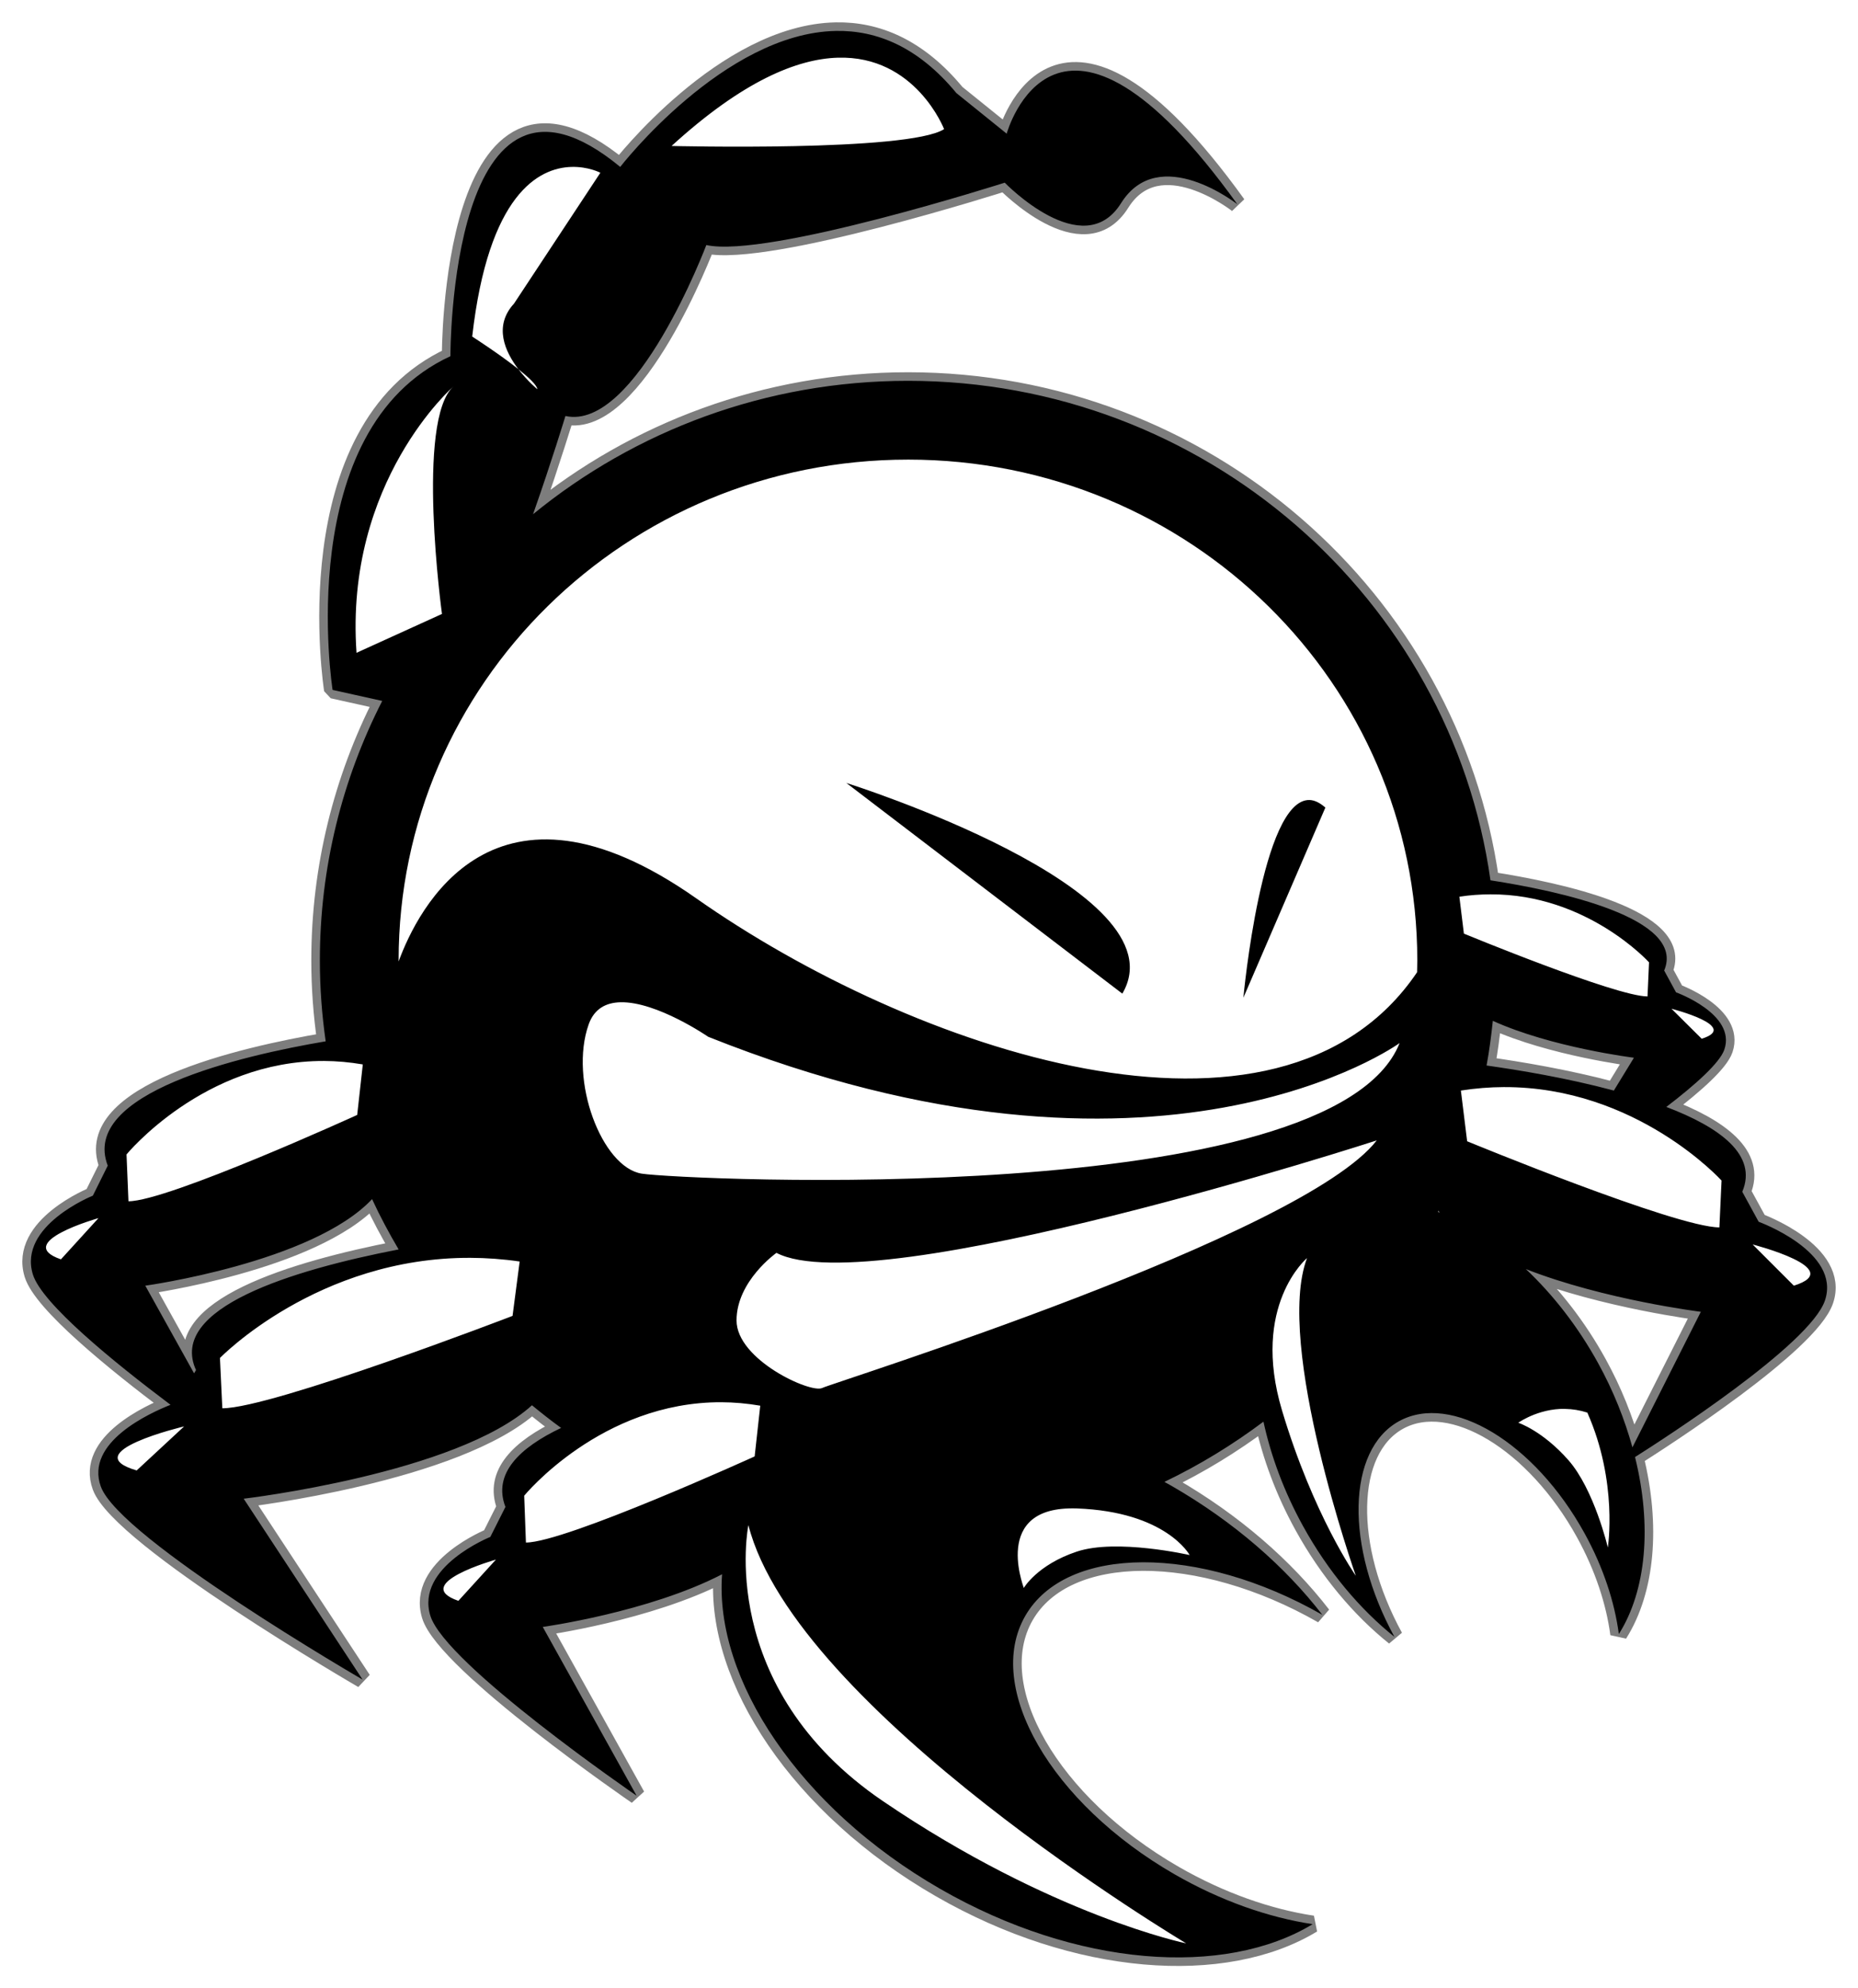 <?xml version="1.0" encoding="UTF-8" standalone="no"?>
<!-- Created with Inkscape (http://www.inkscape.org/) -->

<svg
   xmlns:dc="http://purl.org/dc/elements/1.1/"
   xmlns:cc="http://creativecommons.org/ns#"
   xmlns:rdf="http://www.w3.org/1999/02/22-rdf-syntax-ns#"
   xmlns:svg="http://www.w3.org/2000/svg"
   xmlns="http://www.w3.org/2000/svg"
   xmlns:sodipodi="http://sodipodi.sourceforge.net/DTD/sodipodi-0.dtd"
   xmlns:inkscape="http://www.inkscape.org/namespaces/inkscape"
   width="216.968"
   height="232.105"
   id="svg3407"
   version="1.1"
   inkscape:version="0.48.1 r9760"
   sodipodi:docname="fred.svg">
  <defs
     id="defs3409">
    <filter
       color-interpolation-filters="sRGB"
       inkscape:collect="always"
       id="filter6636">
      <feGaussianBlur
         inkscape:collect="always"
         stdDeviation="1.087"
         id="feGaussianBlur6638" />
    </filter>
  </defs>
  <sodipodi:namedview
     id="base"
     pagecolor="#ffffff"
     bordercolor="#666666"
     borderopacity="1.0"
     inkscape:pageopacity="0.0"
     inkscape:pageshadow="2"
     inkscape:zoom="0.35"
     inkscape:cx="132.05523"
     inkscape:cy="150.3384"
     inkscape:document-units="px"
     inkscape:current-layer="layer1"
     showgrid="false"
     fit-margin-top="0"
     fit-margin-left="0"
     fit-margin-right="0"
     fit-margin-bottom="0"
     inkscape:window-width="1920"
     inkscape:window-height="1148"
     inkscape:window-x="-4"
     inkscape:window-y="-3"
     inkscape:window-maximized="1" />
  <g
     inkscape:label="Layer 1"
     inkscape:groupmode="layer"
     id="layer1"
     transform="translate(-242.945,-450.595)">
    <g
       style="display:inline"
       id="fred"
       transform="matrix(-1,0,0,1,1125.217,466.648)">
      <path
         sodipodi:nodetypes="sccccscccsccccccccccccsccsccccscscccccccccccsccccccccsccccccccccccccccccccc"
         style="color:#000000;fill:#ffffff;fill-opacity:1;stroke:#7d7d7d;stroke-width:2;stroke-linecap:square;stroke-linejoin:bevel;stroke-miterlimit:4;stroke-opacity:1;stroke-dasharray:none;marker:none;visibility:visible;display:inline;overflow:visible;filter:url(#filter6636)"
         d="m 784.648,-12.442 c 13.093,0.234 25.197,15.874 25.197,15.874 19.955,-16.469 19.83,22.098 19.83,22.098 18.564,8.568 13.758,38.955 13.758,38.955 l -5.795,1.285 c 4.653,9.114 7.282,19.403 7.282,30.287 0,3.213 -0.238,6.354 -0.68,9.449 9.819,1.663 28.715,6.023 25.449,14.514 l 1.739,3.502 c 0,0 8.757,3.503 7.005,9.197 -1.051,3.414 -9.478,10.26 -16.076,15.219 2.406,0.95 10.019,4.389 8.139,9.55 -2.224,6.101 -30.565,22.527 -30.565,22.527 l 13.884,-21.115 c 0,0 -24.899,-2.933 -33.664,-10.91 -1.109,0.912 -2.235,1.803 -3.402,2.646 4.824,2.294 8.001,5.323 6.501,9.222 l 1.764,3.502 c 0,0 8.757,3.503 7.005,9.197 -1.753,5.694 -24.089,21.015 -24.089,21.015 l 10.961,-19.704 c 0,0 -12.383,-1.714 -20.939,-6.148 0.899,12.249 -9.013,27.252 -25.45,36.713 -15.923,9.165 -33.235,10.362 -43.516,4.132 5.11,-0.772 10.715,-2.706 16.126,-5.821 14.43,-8.306 22.237,-21.821 17.437,-30.161 -4.784,-8.312 -20.307,-8.348 -34.697,-0.126 4.343,-5.621 10.328,-10.864 17.588,-15.043 0.286,-0.165 0.57,-0.319 0.857,-0.479 -4.101,-1.965 -7.967,-4.333 -11.566,-7.03 -0.87,3.996 -2.389,8.139 -4.611,12.17 -2.935,5.324 -6.663,9.725 -10.684,12.952 5.774,-10.551 5.566,-21.812 -0.529,-25.172 -6.116,-3.372 -15.836,2.496 -21.67,13.077 -2.188,3.968 -3.515,8.049 -4.006,11.767 -3.21,-5.082 -3.878,-12.638 -1.89,-20.662 -3.368,-2.131 -20.425,-13.116 -22.174,-18.268 -1.933,-5.694 7.736,-9.197 7.736,-9.197 l 1.915,-3.502 c -1.823,-4.298 2.633,-7.538 8.869,-9.903 -3.369,-2.574 -6.25,-5.145 -6.778,-6.702 -1.406,-4.145 5.644,-6.677 5.644,-6.677 l 1.386,-2.545 c -2.606,-6.143 12.368,-9.307 20.284,-10.533 4.637,-32.923 33.393,-58.307 68.008,-58.307 16.619,0 31.891,5.842 43.793,15.572 -2.223,-6.319 -3.78,-11.465 -3.78,-11.465 -8.229,1.811 -16.454,-19.956 -16.454,-19.956 -7.132,1.57 -34.848,-7.282 -34.848,-7.282 0,0 -9.149,9.47 -13.581,2.394 -4.433,-7.075 -13.581,0.126 -13.581,0.126 21.139,-29.383 26.936,-8.24 26.936,-8.24 l 5.871,-4.737 c 4.461,-5.413 9.325,-7.341 14.06,-7.257 z m -76.701,115.555 c -6.851,3.114 -16.479,4.309 -16.479,4.309 l 2.343,3.83 c 5.533,-1.477 11.084,-2.392 14.866,-2.923 -0.32,-1.714 -0.545,-3.459 -0.731,-5.216 z m 130.875,20.813 c -0.93,2.016 -1.98,3.966 -3.099,5.871 12.371,2.401 26.969,6.826 23.66,14.085 l 0.227,0.378 5.695,-10.23 c 0,0 -19.529,-2.704 -26.482,-10.104 z m -124.526,1.335 c -0.056,0.082 -0.093,0.171 -0.151,0.252 0.077,-0.03 0.149,-0.072 0.227,-0.101 -0.025,-0.05 -0.05,-0.101 -0.076,-0.151 z m -10.205,6.828 c -9.144,3.591 -20.435,4.989 -20.435,4.989 l 7.987,15.824 c 0.906,-3.262 2.212,-6.572 4.006,-9.827 2.375,-4.309 5.288,-8.016 8.441,-10.986 z"
         id="path4615"
         inkscape:connector-curvature="0" />
      <path
         inkscape:connector-curvature="0"
         id="outline"
         d="m 784.648,-12.442 c 13.093,0.234 25.197,15.874 25.197,15.874 19.955,-16.469 19.83,22.098 19.83,22.098 18.564,8.568 13.758,38.955 13.758,38.955 l -5.795,1.285 c 4.653,9.114 7.282,19.403 7.282,30.287 0,3.213 -0.238,6.354 -0.68,9.449 9.819,1.663 28.715,6.023 25.449,14.514 l 1.739,3.502 c 0,0 8.757,3.503 7.005,9.197 -1.051,3.414 -9.478,10.26 -16.076,15.219 2.406,0.95 10.019,4.389 8.139,9.55 -2.224,6.101 -30.565,22.527 -30.565,22.527 l 13.884,-21.115 c 0,0 -24.899,-2.933 -33.664,-10.91 -1.109,0.912 -2.235,1.803 -3.402,2.646 4.824,2.294 8.001,5.323 6.501,9.222 l 1.764,3.502 c 0,0 8.757,3.503 7.005,9.197 -1.753,5.694 -24.089,21.015 -24.089,21.015 l 10.961,-19.704 c 0,0 -12.383,-1.714 -20.939,-6.148 0.899,12.249 -9.013,27.252 -25.45,36.713 -15.923,9.165 -33.235,10.362 -43.516,4.132 5.11,-0.772 10.715,-2.706 16.126,-5.821 14.43,-8.306 22.237,-21.821 17.437,-30.161 -4.784,-8.312 -20.307,-8.348 -34.697,-0.126 4.343,-5.621 10.328,-10.864 17.588,-15.043 0.286,-0.165 0.57,-0.319 0.857,-0.479 -4.101,-1.965 -7.967,-4.333 -11.566,-7.03 -0.87,3.996 -2.389,8.139 -4.611,12.17 -2.935,5.324 -6.663,9.725 -10.684,12.952 5.774,-10.551 5.566,-21.812 -0.529,-25.172 -6.116,-3.372 -15.836,2.496 -21.67,13.077 -2.188,3.968 -3.515,8.049 -4.006,11.767 -3.21,-5.082 -3.878,-12.638 -1.89,-20.662 -3.368,-2.131 -20.425,-13.116 -22.174,-18.268 -1.933,-5.694 7.736,-9.197 7.736,-9.197 l 1.915,-3.502 c -1.823,-4.298 2.633,-7.538 8.869,-9.903 -3.369,-2.574 -6.25,-5.145 -6.778,-6.702 -1.406,-4.145 5.644,-6.677 5.644,-6.677 l 1.386,-2.545 c -2.606,-6.143 12.368,-9.307 20.284,-10.533 4.637,-32.923 33.393,-58.307 68.008,-58.307 16.619,0 31.891,5.842 43.793,15.572 -2.223,-6.319 -3.78,-11.465 -3.78,-11.465 -8.229,1.811 -16.454,-19.956 -16.454,-19.956 -7.132,1.57 -34.848,-7.282 -34.848,-7.282 0,0 -9.149,9.47 -13.581,2.394 -4.433,-7.075 -13.581,0.126 -13.581,0.126 21.139,-29.383 26.936,-8.24 26.936,-8.24 l 5.871,-4.737 c 4.461,-5.413 9.325,-7.341 14.06,-7.257 z m -0.201,3.124 c -9.096,-0.285 -12.422,8.341 -12.422,8.34 4.174,2.669 31.824,1.965 31.824,1.965 -8.295,-7.576 -14.637,-10.156 -19.402,-10.306 z m 31.119,12.75 c -1.991,-0.062 -3.402,0.68 -3.402,0.68 l 10.079,15.27 c 2.433,2.64 1.043,5.634 -0.504,7.66 -1.209,0.964 -2.166,1.862 -2.217,2.343 0,0 1.143,-0.937 2.217,-2.343 2.248,-1.793 5.392,-3.805 5.392,-3.805 C 825.232,6.589 819.366,3.551 815.565,3.432 z m 13.733,25.601 c 4.457,3.952 1.361,26.583 1.361,26.583 l 9.978,4.536 C 842.055,40.112 829.298,29.033 829.298,29.033 z m -53.066,8.567 c -32.93,0 -59.466,26.179 -59.466,58.458 0,0.466 0.015,0.922 0.025,1.386 16.162,23.895 59.177,8.94 84.159,-8.617 23.708,-16.661 32.584,1.371 34.772,7.358 5e-5,-0.043 0,-0.084 0,-0.126 0,-32.279 -26.561,-58.458 -59.491,-58.458 z m 7.207,37.746 -32.228,24.593 c -7.183,-12.19 32.228,-24.593 32.228,-24.593 z m -54.099,1.991 c 5.586,-0.179 7.736,23.081 7.736,23.081 l -9.575,-22.199 c 0.653,-0.571 1.261,-0.863 1.839,-0.882 z m -21.115,11.011 c -11.293,-0.045 -18.52,7.937 -18.52,7.937 l 0.176,3.981 c 3.69,0 21.443,-7.332 21.443,-7.332 l 0.529,-4.309 c -1.252,-0.194 -2.46,-0.272 -3.628,-0.277 z m 101.596,12.599 c -4.248,-0.106 -10.255,4.032 -10.255,4.032 -52.784,21.051 -80.733,0.731 -80.733,0.731 7.763,19.598 83.835,15.971 88.493,15.244 4.658,-0.726 8.526,-10.904 6.198,-17.437 -0.655,-1.837 -2.042,-2.529 -3.704,-2.57 z m -122.737,0.756 c 0,0 -8.097,2.069 -3.528,3.502 l 3.528,-3.502 z m 20.863,1.411 c -6.851,3.114 -16.479,4.309 -16.479,4.309 l 2.343,3.83 c 5.533,-1.477 11.084,-2.392 14.866,-2.923 -0.32,-1.714 -0.545,-3.459 -0.731,-5.216 z M 844.416,107.8 c -1.456,0.007 -2.95,0.136 -4.51,0.403 l 0.655,5.896 c 0,0 22.111,10.079 26.709,10.079 l 0.227,-5.468 c 0,0 -9.01,-10.973 -23.081,-10.91 z m -137.729,3.049 c -15.52,-0.062 -25.449,10.91 -25.449,10.91 l 0.252,5.468 c 5.072,0 29.456,-10.054 29.456,-10.054 l 0.731,-5.921 c -1.721,-0.267 -3.384,-0.397 -4.989,-0.403 z m 14.816,6.224 c 8.68,11.166 63.421,28.245 64.757,28.901 1.336,0.657 10.003,-3.289 10.003,-7.887 0,-4.598 -4.661,-7.887 -4.661,-7.887 -11.349,5.912 -70.099,-13.128 -70.099,-13.128 z m 117.319,6.854 c -0.93,2.016 -1.98,3.966 -3.099,5.871 12.371,2.401 26.969,6.826 23.66,14.085 l 0.227,0.378 5.695,-10.23 c 0,0 -19.529,-2.704 -26.482,-10.104 z m -124.526,1.335 c -0.056,0.082 -0.093,0.171 -0.151,0.252 0.077,-0.03 0.149,-0.072 0.227,-0.101 -0.025,-0.05 -0.05,-0.101 -0.076,-0.151 z m 156.476,0.882 4.384,4.813 c 5.694,-1.971 -4.384,-4.813 -4.384,-4.813 z m -193.163,3.074 c 0,0 -11.092,2.842 -4.813,4.813 l 4.813,-4.813 z m 149.723,1.562 c -1.848,0.007 -3.765,0.142 -5.745,0.428 l 0.832,6.35 c 0,0 28.054,10.785 33.891,10.785 l 0.277,-5.871 c 0,0 -11.394,-11.758 -29.254,-11.692 z m -97.69,0.025 c 3.828,10.07 -5.695,37.091 -5.695,37.091 0,0 4.95,-7.04 8.617,-19.301 3.668,-12.261 -2.923,-17.789 -2.923,-17.789 z m -25.55,1.285 c -9.144,3.591 -20.435,4.989 -20.435,4.989 l 7.987,15.824 c 0.906,-3.262 2.212,-6.572 4.006,-9.827 2.375,-4.309 5.288,-8.016 8.441,-10.986 z m 93.911,15.547 c -1.456,0.007 -2.95,0.136 -4.51,0.403 l 0.655,5.921 c 0,0 22.111,10.054 26.709,10.054 l 0.202,-5.468 c 0,0 -8.984,-10.973 -23.056,-10.911 z m -97.917,0.781 c -0.209,-0.011 -0.413,-0.006 -0.63,0 -0.803,0.015 -1.652,0.143 -2.545,0.428 -3.598,8.106 -2.394,15.748 -2.394,15.748 0,0 1.59,-6.775 4.611,-10.205 3.021,-3.43 5.846,-4.359 5.846,-4.359 0.377,0.287 -1.755,-1.448 -4.888,-1.613 z m 160.684,2.041 5.543,5.14 c 7.227,-2.112 -5.543,-5.14 -5.543,-5.14 z m -103.309,9.575 c -0.298,-0.008 -0.606,-0.012 -0.932,0 -10.46,0.387 -13.178,5.443 -13.178,5.443 0,0 8.529,-1.953 13.178,-0.403 4.649,1.55 6.198,4.258 6.198,4.258 -0.375,0.751 3.971,-9.037 -5.266,-9.298 z m 37.418,1.94 c -5.506,21.643 -51.126,48.833 -51.126,48.833 0,0 15.711,-3.225 35.377,-16.58 19.666,-13.354 15.748,-32.253 15.748,-32.253 z m 29.481,4.032 4.384,4.813 c 5.694,-1.971 -4.384,-4.813 -4.384,-4.813 z"
         style="color:#000000;fill:#000000;fill-opacity:1;stroke:none;stroke-width:7;marker:none;visibility:visible;display:inline;overflow:visible" />
    </g>
  </g>
</svg>
